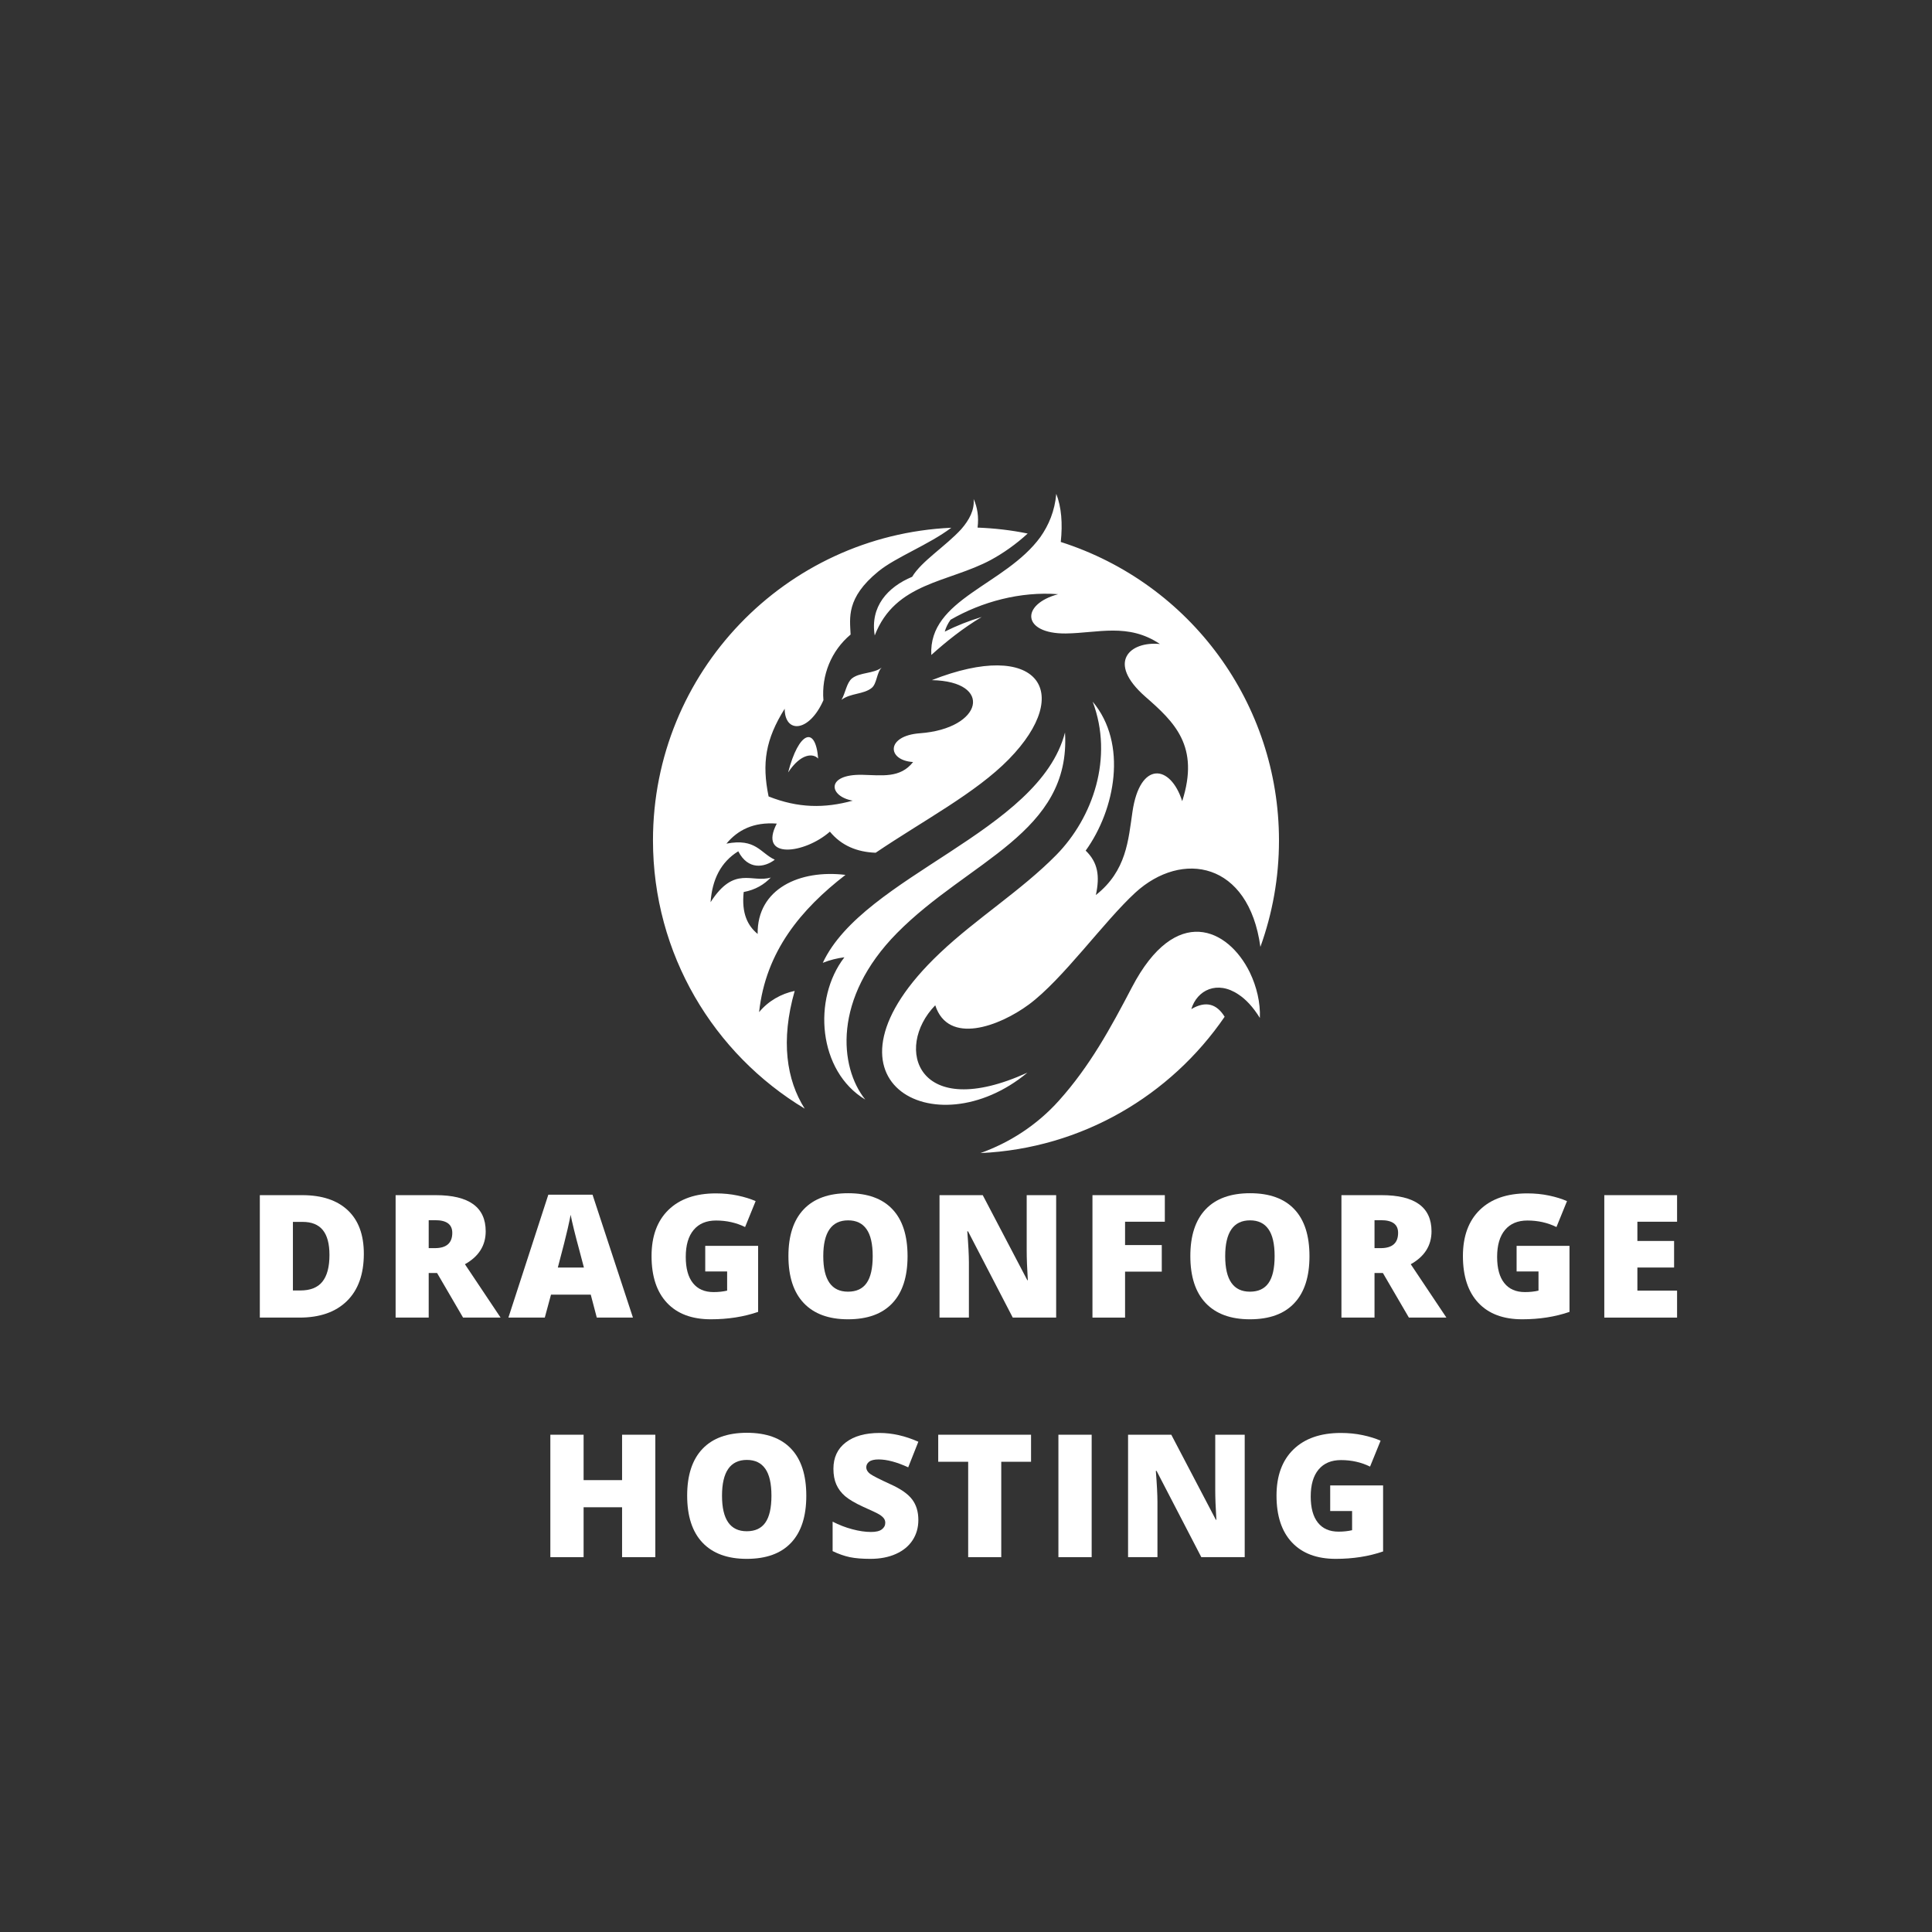 <svg xmlns="http://www.w3.org/2000/svg" xmlns:xlink="http://www.w3.org/1999/xlink" width="500" zoomAndPan="magnify" viewBox="0 0 375 375" height="500" preserveAspectRatio="xMidYMid meet" version="1.0"><rect x="0" y="0" width="375" height="375" fill="#333333" stroke="none"/><defs><g/><clipPath id="b48df72a4b"><path d="M 126.715 95.855 L 248.215 95.855 L 248.215 224 L 126.715 224 Z M 126.715 95.855 " clip-rule="nonzero"/></clipPath></defs><g clip-path="url(#b48df72a4b)"><path fill="#ffffff" d="M 147.34 196.457 C 149.133 194.281 151.641 192.875 154.25 192.336 C 151.488 201.984 152.664 209.637 156.195 215.188 C 138.539 204.57 126.742 185.195 126.742 163.109 C 126.742 130.508 152.41 103.918 184.652 102.434 C 180.227 105.762 173.879 108.141 170.5 110.902 C 164.156 116.074 164.973 119.988 165.102 123.164 C 161.34 126.309 159.422 131.07 159.828 135.906 C 157.066 142.176 152.332 142.434 152.305 137.57 C 148.594 143.48 147.852 148.141 149.184 154.59 C 154.918 156.867 160.059 156.918 165.512 155.406 C 160.855 154.59 160.215 150.238 167.379 150.391 C 171.141 150.469 174.723 151.109 177.23 147.91 C 172.141 147.602 171.91 142.816 178.539 142.328 C 190.77 141.434 192.867 132.246 180.867 132.016 C 201.34 123.93 208.66 134.219 195.812 147.371 C 189.363 153.949 179.281 159.219 169.965 165.516 C 166.383 165.387 163.336 164.16 161.082 161.422 C 156.172 165.746 147.109 166.898 150.77 159.859 C 146.242 159.527 143.195 161.113 140.996 163.75 C 146.703 162.648 147.547 165.543 150.387 166.871 C 148.363 168.406 145.191 168.918 143.297 165.234 C 139.895 167.332 138.23 170.738 137.922 175.113 C 142.555 167.895 145.934 171.453 149.617 170.328 C 148.312 171.684 146.648 172.707 144.348 173.141 C 143.91 177.34 145.141 179.695 147.059 181.281 C 146.934 172.477 155.273 168.742 164.105 169.816 C 155.531 176.445 148.621 184.633 147.34 196.457 Z M 152.973 149.93 C 155.504 146.117 157.887 146.219 158.805 147.242 C 158.293 140.719 155.02 142.023 152.973 149.93 Z M 177.055 111.953 C 172.266 113.949 168.863 117.762 169.785 123.34 C 173.777 113.004 184.09 113.105 192.332 108.676 C 194.738 107.371 197.246 105.605 199.473 103.559 C 196.246 102.895 193.023 102.535 189.746 102.406 C 190.004 100.336 189.723 98.492 188.98 96.855 C 189.184 98.977 188.133 100.922 186.574 102.715 C 183.555 106.016 178.844 108.934 177.055 111.953 Z M 163.336 135.828 C 165.129 134.5 167.609 134.805 169.195 133.527 C 170.219 132.707 170.145 130.531 171.141 129.559 C 169.605 130.789 166.895 130.457 165.359 131.684 C 164.309 132.555 164.105 134.523 163.336 135.828 Z M 205.895 105.195 C 206.277 101.59 206.023 98.441 205.023 95.855 C 204.719 99.207 203.566 101.922 201.93 104.25 C 195.094 113.617 180.199 116.227 180.766 127.129 C 183.707 124.492 186.855 121.961 190.539 119.758 C 188.059 120.5 185.676 121.449 183.375 122.598 C 183.605 121.781 183.988 121.012 184.5 120.297 C 190.566 116.789 198.062 114.77 205.383 115.332 C 198.012 117.328 198.395 123.035 206.867 122.957 C 213.137 122.879 218.973 120.859 225.141 125.004 C 219.383 124.418 214.648 128.484 222.297 135.215 C 227.953 140.156 232.895 144.812 229.465 155.508 C 227.188 148.344 221.273 147.652 219.816 157.531 C 218.996 163.035 218.691 168.996 212.703 173.73 C 213.52 169.996 213.086 167.383 210.73 165.105 C 216.465 157.148 218.922 144.328 212.086 136.188 C 216.184 147.039 212.141 158.707 205.023 165.949 C 198.219 172.859 189.465 178.312 182.426 184.992 C 156.402 209.609 181.453 223.148 199.418 208.203 C 178.027 217.926 173.469 203.418 181.531 195.125 C 184.039 202.879 193.918 199.246 199.703 194.973 C 206.305 190.082 214.188 178.953 220.355 173.27 C 229.438 164.953 242.387 167.281 244.641 183.789 C 246.969 177.34 248.25 170.379 248.25 163.137 C 248.25 136.625 231.129 113.258 205.895 105.195 Z M 174.109 181.102 C 188.008 167.027 207.918 161.676 206.715 142.176 C 201.723 161.523 167.637 169.918 159.703 186.883 C 161.109 186.32 162.492 185.988 163.898 185.809 C 157.656 193.898 158.805 207.922 167.941 213.422 C 162.902 207.129 161.598 193.77 174.109 181.102 Z M 219.715 191.617 C 215.566 199.551 211.551 206.922 205.562 213.602 C 201.238 218.438 195.887 221.816 190.309 223.812 C 209.988 222.918 227.238 212.629 237.703 197.352 C 236.219 194.945 234.148 194.152 231.23 195.867 C 232.355 192.156 236.27 190.238 240.391 193.027 C 241.801 193.949 243.207 195.434 244.539 197.582 C 244.664 194.641 243.922 191.516 242.594 188.754 C 238.395 180.152 228.211 175.367 219.715 191.617 Z M 219.715 191.617 " fill-opacity="1" fill-rule="evenodd"/></g><g fill="#ffffff" fill-opacity="1"><g transform="translate(47.87, 255.745)"><g><path d="M 22.75 -12.391 C 22.75 -8.422 21.656 -5.363 19.469 -3.219 C 17.281 -1.07 14.211 0 10.266 0 L 2.562 0 L 2.562 -23.766 L 10.797 -23.766 C 14.609 -23.766 17.551 -22.789 19.625 -20.844 C 21.707 -18.895 22.75 -16.078 22.75 -12.391 Z M 16.078 -12.156 C 16.078 -14.332 15.645 -15.945 14.781 -17 C 13.926 -18.051 12.617 -18.578 10.859 -18.578 L 8.984 -18.578 L 8.984 -5.266 L 10.422 -5.266 C 12.367 -5.266 13.797 -5.832 14.703 -6.969 C 15.617 -8.102 16.078 -9.832 16.078 -12.156 Z M 16.078 -12.156 "/></g></g></g><g fill="#ffffff" fill-opacity="1"><g transform="translate(74.226, 255.745)"><g><path d="M 8.984 -8.656 L 8.984 0 L 2.562 0 L 2.562 -23.766 L 10.359 -23.766 C 16.816 -23.766 20.047 -21.426 20.047 -16.75 C 20.047 -13.988 18.703 -11.859 16.016 -10.359 L 22.938 0 L 15.656 0 L 10.609 -8.656 Z M 8.984 -13.484 L 10.188 -13.484 C 12.438 -13.484 13.562 -14.473 13.562 -16.453 C 13.562 -18.086 12.461 -18.906 10.266 -18.906 L 8.984 -18.906 Z M 8.984 -13.484 "/></g></g></g><g fill="#ffffff" fill-opacity="1"><g transform="translate(98.681, 255.745)"><g><path d="M 17.156 0 L 15.984 -4.453 L 8.266 -4.453 L 7.062 0 L 0 0 L 7.75 -23.859 L 16.328 -23.859 L 24.172 0 Z M 14.656 -9.719 L 13.625 -13.625 C 13.383 -14.488 13.094 -15.609 12.75 -16.984 C 12.414 -18.359 12.191 -19.348 12.078 -19.953 C 11.984 -19.398 11.789 -18.488 11.5 -17.219 C 11.219 -15.945 10.582 -13.445 9.594 -9.719 Z M 14.656 -9.719 "/></g></g></g><g fill="#ffffff" fill-opacity="1"><g transform="translate(124.777, 255.745)"><g><path d="M 12.109 -13.922 L 22.375 -13.922 L 22.375 -1.109 C 19.582 -0.148 16.52 0.328 13.188 0.328 C 9.52 0.328 6.688 -0.734 4.688 -2.859 C 2.688 -4.984 1.688 -8.016 1.688 -11.953 C 1.688 -15.785 2.781 -18.77 4.969 -20.906 C 7.164 -23.039 10.234 -24.109 14.172 -24.109 C 15.672 -24.109 17.082 -23.969 18.406 -23.688 C 19.738 -23.406 20.898 -23.047 21.891 -22.609 L 19.844 -17.578 C 18.133 -18.422 16.254 -18.844 14.203 -18.844 C 12.328 -18.844 10.879 -18.234 9.859 -17.016 C 8.836 -15.797 8.328 -14.051 8.328 -11.781 C 8.328 -9.562 8.789 -7.867 9.719 -6.703 C 10.645 -5.535 11.977 -4.953 13.719 -4.953 C 14.676 -4.953 15.555 -5.047 16.359 -5.234 L 16.359 -8.953 L 12.109 -8.953 Z M 12.109 -13.922 "/></g></g></g><g fill="#ffffff" fill-opacity="1"><g transform="translate(151.344, 255.745)"><g><path d="M 24.812 -11.922 C 24.812 -7.922 23.828 -4.879 21.859 -2.797 C 19.898 -0.711 17.031 0.328 13.25 0.328 C 9.52 0.328 6.66 -0.719 4.672 -2.812 C 2.68 -4.906 1.688 -7.953 1.688 -11.953 C 1.688 -15.91 2.676 -18.93 4.656 -21.016 C 6.633 -23.098 9.508 -24.141 13.281 -24.141 C 17.062 -24.141 19.926 -23.102 21.875 -21.031 C 23.832 -18.969 24.812 -15.93 24.812 -11.922 Z M 8.453 -11.922 C 8.453 -7.328 10.051 -5.031 13.25 -5.031 C 14.875 -5.031 16.078 -5.586 16.859 -6.703 C 17.648 -7.816 18.047 -9.555 18.047 -11.922 C 18.047 -14.297 17.645 -16.047 16.844 -17.172 C 16.051 -18.305 14.863 -18.875 13.281 -18.875 C 10.062 -18.875 8.453 -16.555 8.453 -11.922 Z M 8.453 -11.922 "/></g></g></g><g fill="#ffffff" fill-opacity="1"><g transform="translate(179.797, 255.745)"><g><path d="M 25.203 0 L 16.781 0 L 8.094 -16.75 L 7.953 -16.75 C 8.16 -14.113 8.266 -12.102 8.266 -10.719 L 8.266 0 L 2.562 0 L 2.562 -23.766 L 10.953 -23.766 L 19.609 -7.25 L 19.703 -7.25 C 19.555 -9.645 19.484 -11.566 19.484 -13.016 L 19.484 -23.766 L 25.203 -23.766 Z M 25.203 0 "/></g></g></g><g fill="#ffffff" fill-opacity="1"><g transform="translate(209.484, 255.745)"><g><path d="M 8.891 0 L 2.562 0 L 2.562 -23.766 L 16.609 -23.766 L 16.609 -18.609 L 8.891 -18.609 L 8.891 -14.078 L 16.016 -14.078 L 16.016 -8.922 L 8.891 -8.922 Z M 8.891 0 "/></g></g></g><g fill="#ffffff" fill-opacity="1"><g transform="translate(229.356, 255.745)"><g><path d="M 24.812 -11.922 C 24.812 -7.922 23.828 -4.879 21.859 -2.797 C 19.898 -0.711 17.031 0.328 13.25 0.328 C 9.52 0.328 6.66 -0.719 4.672 -2.812 C 2.68 -4.906 1.688 -7.953 1.688 -11.953 C 1.688 -15.91 2.676 -18.93 4.656 -21.016 C 6.633 -23.098 9.508 -24.141 13.281 -24.141 C 17.062 -24.141 19.926 -23.102 21.875 -21.031 C 23.832 -18.969 24.812 -15.93 24.812 -11.922 Z M 8.453 -11.922 C 8.453 -7.328 10.051 -5.031 13.25 -5.031 C 14.875 -5.031 16.078 -5.586 16.859 -6.703 C 17.648 -7.816 18.047 -9.555 18.047 -11.922 C 18.047 -14.297 17.645 -16.047 16.844 -17.172 C 16.051 -18.305 14.863 -18.875 13.281 -18.875 C 10.062 -18.875 8.453 -16.555 8.453 -11.922 Z M 8.453 -11.922 "/></g></g></g><g fill="#ffffff" fill-opacity="1"><g transform="translate(257.809, 255.745)"><g><path d="M 8.984 -8.656 L 8.984 0 L 2.562 0 L 2.562 -23.766 L 10.359 -23.766 C 16.816 -23.766 20.047 -21.426 20.047 -16.75 C 20.047 -13.988 18.703 -11.859 16.016 -10.359 L 22.938 0 L 15.656 0 L 10.609 -8.656 Z M 8.984 -13.484 L 10.188 -13.484 C 12.438 -13.484 13.562 -14.473 13.562 -16.453 C 13.562 -18.086 12.461 -18.906 10.266 -18.906 L 8.984 -18.906 Z M 8.984 -13.484 "/></g></g></g><g fill="#ffffff" fill-opacity="1"><g transform="translate(282.263, 255.745)"><g><path d="M 12.109 -13.922 L 22.375 -13.922 L 22.375 -1.109 C 19.582 -0.148 16.52 0.328 13.188 0.328 C 9.52 0.328 6.688 -0.734 4.688 -2.859 C 2.688 -4.984 1.688 -8.016 1.688 -11.953 C 1.688 -15.785 2.781 -18.77 4.969 -20.906 C 7.164 -23.039 10.234 -24.109 14.172 -24.109 C 15.672 -24.109 17.082 -23.969 18.406 -23.688 C 19.738 -23.406 20.898 -23.047 21.891 -22.609 L 19.844 -17.578 C 18.133 -18.422 16.254 -18.844 14.203 -18.844 C 12.328 -18.844 10.879 -18.234 9.859 -17.016 C 8.836 -15.797 8.328 -14.051 8.328 -11.781 C 8.328 -9.562 8.789 -7.867 9.719 -6.703 C 10.645 -5.535 11.977 -4.953 13.719 -4.953 C 14.676 -4.953 15.555 -5.047 16.359 -5.234 L 16.359 -8.953 L 12.109 -8.953 Z M 12.109 -13.922 "/></g></g></g><g fill="#ffffff" fill-opacity="1"><g transform="translate(308.831, 255.745)"><g><path d="M 16.688 0 L 2.562 0 L 2.562 -23.766 L 16.688 -23.766 L 16.688 -18.609 L 8.984 -18.609 L 8.984 -14.875 L 16.109 -14.875 L 16.109 -9.719 L 8.984 -9.719 L 8.984 -5.234 L 16.688 -5.234 Z M 16.688 0 "/></g></g></g><g fill="#ffffff" fill-opacity="1"><g transform="translate(104.261, 302.245)"><g><path d="M 22.938 0 L 16.484 0 L 16.484 -9.688 L 9.016 -9.688 L 9.016 0 L 2.562 0 L 2.562 -23.766 L 9.016 -23.766 L 9.016 -14.953 L 16.484 -14.953 L 16.484 -23.766 L 22.938 -23.766 Z M 22.938 0 "/></g></g></g><g fill="#ffffff" fill-opacity="1"><g transform="translate(131.69, 302.245)"><g><path d="M 24.812 -11.922 C 24.812 -7.922 23.828 -4.879 21.859 -2.797 C 19.898 -0.711 17.031 0.328 13.25 0.328 C 9.52 0.328 6.66 -0.719 4.672 -2.812 C 2.68 -4.906 1.688 -7.953 1.688 -11.953 C 1.688 -15.91 2.676 -18.93 4.656 -21.016 C 6.633 -23.098 9.508 -24.141 13.281 -24.141 C 17.062 -24.141 19.926 -23.102 21.875 -21.031 C 23.832 -18.969 24.812 -15.93 24.812 -11.922 Z M 8.453 -11.922 C 8.453 -7.328 10.051 -5.031 13.25 -5.031 C 14.875 -5.031 16.078 -5.586 16.859 -6.703 C 17.648 -7.816 18.047 -9.555 18.047 -11.922 C 18.047 -14.297 17.645 -16.047 16.844 -17.172 C 16.051 -18.305 14.863 -18.875 13.281 -18.875 C 10.062 -18.875 8.453 -16.555 8.453 -11.922 Z M 8.453 -11.922 "/></g></g></g><g fill="#ffffff" fill-opacity="1"><g transform="translate(160.142, 302.245)"><g><path d="M 18.109 -7.219 C 18.109 -5.738 17.734 -4.426 16.984 -3.281 C 16.242 -2.145 15.164 -1.258 13.75 -0.625 C 12.344 0.008 10.691 0.328 8.797 0.328 C 7.211 0.328 5.883 0.219 4.812 0 C 3.738 -0.227 2.625 -0.617 1.469 -1.172 L 1.469 -6.891 C 2.688 -6.266 3.957 -5.773 5.281 -5.422 C 6.602 -5.066 7.816 -4.891 8.922 -4.891 C 9.879 -4.891 10.578 -5.055 11.016 -5.391 C 11.461 -5.723 11.688 -6.148 11.688 -6.672 C 11.688 -6.992 11.598 -7.273 11.422 -7.516 C 11.242 -7.766 10.957 -8.016 10.562 -8.266 C 10.164 -8.516 9.109 -9.02 7.391 -9.781 C 5.848 -10.488 4.688 -11.172 3.906 -11.828 C 3.133 -12.492 2.562 -13.254 2.188 -14.109 C 1.812 -14.961 1.625 -15.977 1.625 -17.156 C 1.625 -19.344 2.422 -21.047 4.016 -22.266 C 5.609 -23.492 7.797 -24.109 10.578 -24.109 C 13.047 -24.109 15.555 -23.539 18.109 -22.406 L 16.141 -17.438 C 13.922 -18.457 12.004 -18.969 10.391 -18.969 C 9.555 -18.969 8.945 -18.82 8.562 -18.531 C 8.188 -18.238 8 -17.875 8 -17.438 C 8 -16.977 8.238 -16.562 8.719 -16.188 C 9.207 -15.82 10.52 -15.148 12.656 -14.172 C 14.695 -13.254 16.113 -12.266 16.906 -11.203 C 17.707 -10.148 18.109 -8.82 18.109 -7.219 Z M 18.109 -7.219 "/></g></g></g><g fill="#ffffff" fill-opacity="1"><g transform="translate(181.281, 302.245)"><g><path d="M 13.062 0 L 6.641 0 L 6.641 -18.516 L 0.828 -18.516 L 0.828 -23.766 L 18.844 -23.766 L 18.844 -18.516 L 13.062 -18.516 Z M 13.062 0 "/></g></g></g><g fill="#ffffff" fill-opacity="1"><g transform="translate(202.876, 302.245)"><g><path d="M 2.562 0 L 2.562 -23.766 L 9.016 -23.766 L 9.016 0 Z M 2.562 0 "/></g></g></g><g fill="#ffffff" fill-opacity="1"><g transform="translate(216.394, 302.245)"><g><path d="M 25.203 0 L 16.781 0 L 8.094 -16.75 L 7.953 -16.75 C 8.16 -14.113 8.266 -12.102 8.266 -10.719 L 8.266 0 L 2.562 0 L 2.562 -23.766 L 10.953 -23.766 L 19.609 -7.25 L 19.703 -7.25 C 19.555 -9.645 19.484 -11.566 19.484 -13.016 L 19.484 -23.766 L 25.203 -23.766 Z M 25.203 0 "/></g></g></g><g fill="#ffffff" fill-opacity="1"><g transform="translate(246.082, 302.245)"><g><path d="M 12.109 -13.922 L 22.375 -13.922 L 22.375 -1.109 C 19.582 -0.148 16.52 0.328 13.188 0.328 C 9.52 0.328 6.688 -0.734 4.688 -2.859 C 2.688 -4.984 1.688 -8.016 1.688 -11.953 C 1.688 -15.785 2.781 -18.77 4.969 -20.906 C 7.164 -23.039 10.234 -24.109 14.172 -24.109 C 15.672 -24.109 17.082 -23.969 18.406 -23.688 C 19.738 -23.406 20.898 -23.047 21.891 -22.609 L 19.844 -17.578 C 18.133 -18.422 16.254 -18.844 14.203 -18.844 C 12.328 -18.844 10.879 -18.234 9.859 -17.016 C 8.836 -15.797 8.328 -14.051 8.328 -11.781 C 8.328 -9.562 8.789 -7.867 9.719 -6.703 C 10.645 -5.535 11.977 -4.953 13.719 -4.953 C 14.676 -4.953 15.555 -5.047 16.359 -5.234 L 16.359 -8.953 L 12.109 -8.953 Z M 12.109 -13.922 "/></g></g></g></svg>